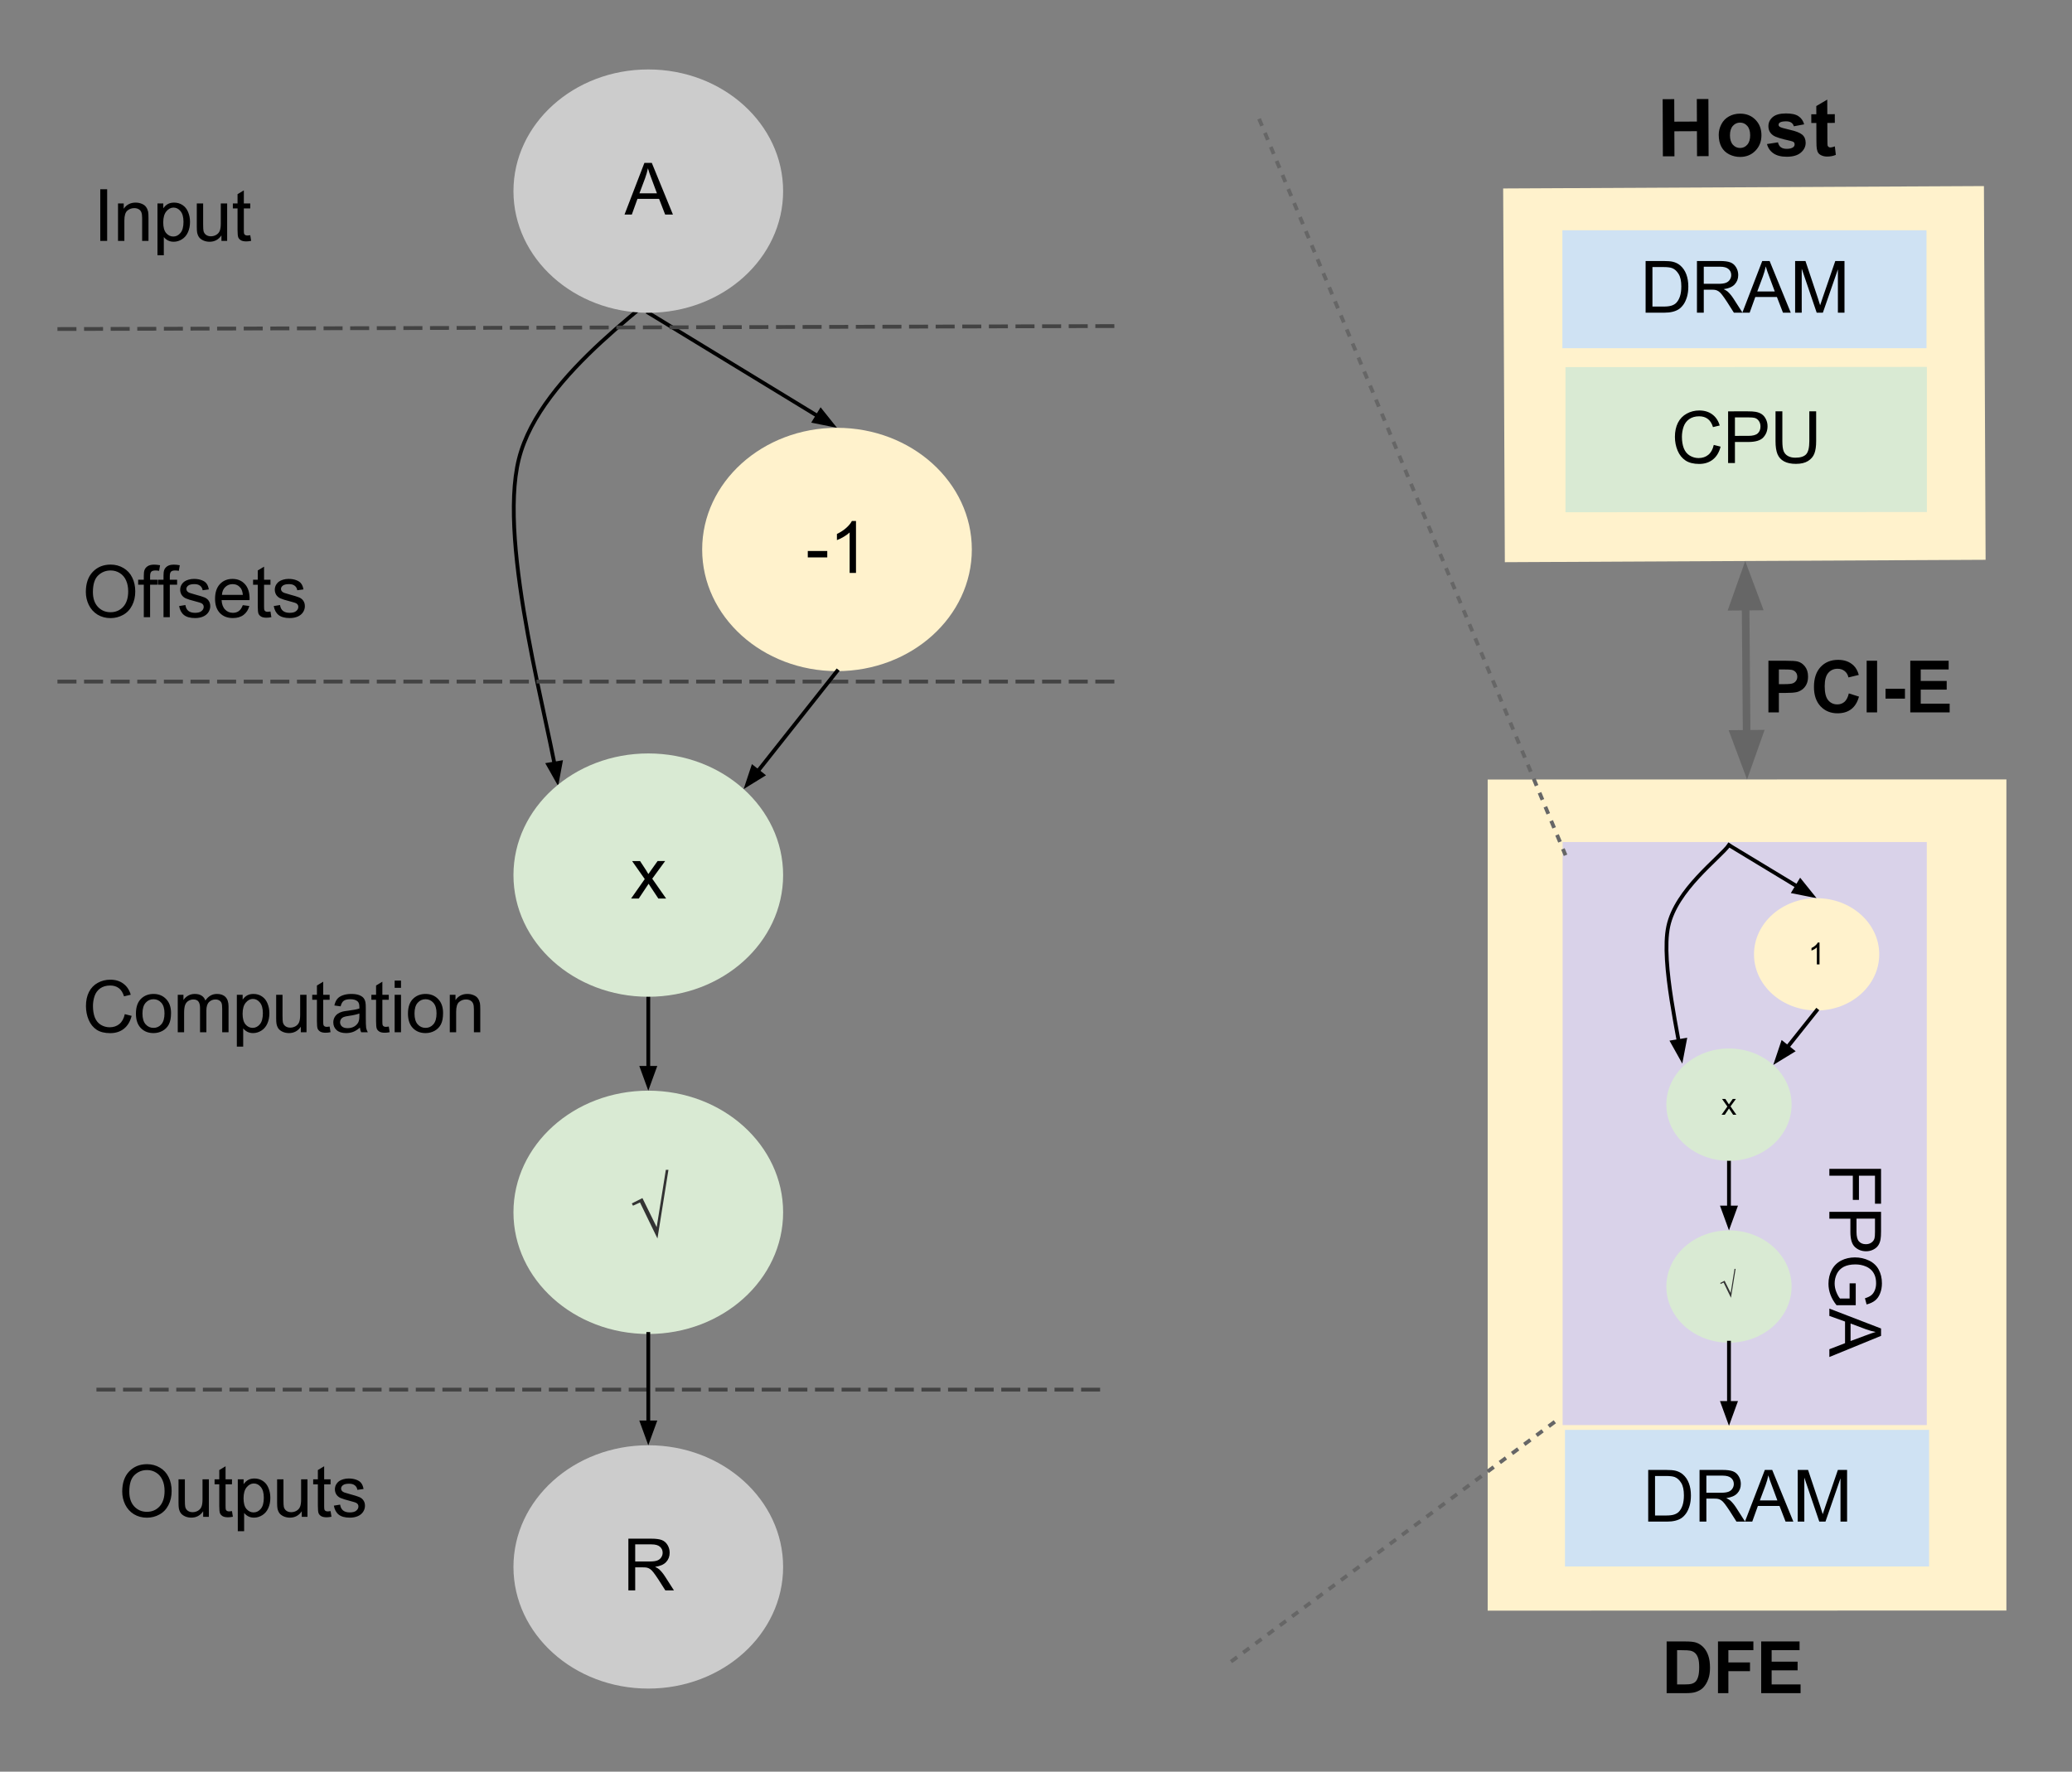 <?xml version="1.0" standalone="yes"?>

<svg version="1.1" viewBox="0.0 0.0 545.0 466.0" fill="none" stroke="none" stroke-linecap="square" stroke-miterlimit="10" xmlns="http://www.w3.org/2000/svg" xmlns:xlink="http://www.w3.org/1999/xlink"><rect x="0.0" y="0.0" width="545.0" height="466.0" fill="#808080" stroke="none"/><clipPath id="p.0"><path d="m0 0l545.0 0l0 466.0l-545.0 0l0 -466.0z" clip-rule="nonzero"></path></clipPath><g clip-path="url(#p.0)"><path fill="#000000" fill-opacity="0.0" d="m0 0l545.885 0l0 466.074l-545.885 0z" fill-rule="nonzero"></path><path fill="#000000" fill-opacity="0.0" d="m170.52 82.267l49.637 30.258" fill-rule="nonzero"></path><path stroke="#000000" stroke-width="1.0" stroke-linejoin="round" stroke-linecap="butt" d="m170.52 82.267l44.514 27.135" fill-rule="evenodd"></path><path fill="#000000" stroke="#000000" stroke-width="1.0" stroke-linecap="butt" d="m214.174 110.813l4.735 0.952l-3.015 -3.772z" fill-rule="evenodd"></path><path fill="#000000" fill-opacity="0.0" d="m181.245 69.859c-7.46 8.474 -39.023 28.03 -44.762 50.846c-5.739 22.815 8.608 71.705 10.33 86.046" fill-rule="nonzero"></path><path stroke="#000000" stroke-width="1.0" stroke-linejoin="round" stroke-linecap="butt" d="m181.245 69.859c-7.46 8.474 -39.023 28.03 -44.762 50.846c-2.869 11.408 -0.717 29.334 2.367 46.201c1.542 8.434 3.318 16.602 4.815 23.559c0.749 3.478 1.428 6.654 1.974 9.408l0.188 0.96" fill-rule="evenodd"></path><path fill="#000000" stroke="#000000" stroke-width="1.0" stroke-linecap="butt" d="m144.198 201.103l2.375 4.205l0.884 -4.748z" fill-rule="evenodd"></path><path fill="#000000" fill-opacity="0.0" d="m15.608 86.545l279.244 -0.787" fill-rule="nonzero"></path><path stroke="#434343" stroke-width="1.0" stroke-linejoin="round" stroke-linecap="butt" stroke-dasharray="4.0,3.0" d="m15.608 86.545l279.244 -0.787" fill-rule="nonzero"></path><path fill="#000000" fill-opacity="0.0" d="m15.608 179.28l278.614 0" fill-rule="nonzero"></path><path stroke="#434343" stroke-width="1.0" stroke-linejoin="round" stroke-linecap="butt" stroke-dasharray="4.0,3.0" d="m15.608 179.28l278.614 0" fill-rule="nonzero"></path><path fill="#000000" fill-opacity="0.0" d="m25.866 365.51l264.567 0" fill-rule="nonzero"></path><path stroke="#434343" stroke-width="1.0" stroke-linejoin="round" stroke-linecap="butt" stroke-dasharray="4.0,3.0" d="m25.866 365.51l264.567 0" fill-rule="nonzero"></path><path fill="#d9ead3" d="m135.055 318.874l0 0c0 -17.673 15.878 -32.0 35.465 -32.0l0 0c19.587 0 35.465 14.327 35.465 32.0l0 0c0 17.673 -15.878 32.0 -35.465 32.0l0 0c-19.587 0 -35.465 -14.327 -35.465 -32.0z" fill-rule="nonzero"></path><path fill="#d9ead3" d="m165.4 308.147l10.239 0l0 21.453l-10.239 0l0 -21.453z" fill-rule="nonzero"></path><path fill="#333333" d="m175.135 307.694l0.688 0l-2.891 18.062l-4.594 -9.469l-1.844 0.844l-0.312 -0.594l2.797 -1.406l3.75 7.641l2.406 -15.078z" fill-rule="nonzero"></path><path fill="#cccccc" d="m135.054 412.142l0 0c0 -17.673 15.878 -32.0 35.465 -32.0l0 0c19.587 0 35.465 14.327 35.465 32.0l0 0c0 17.673 -15.878 32.0 -35.465 32.0l0 0c-19.587 0 -35.465 -14.327 -35.465 -32.0z" fill-rule="nonzero"></path><path fill="#000000" d="m165.282 418.307l0 -13.594l6.031 0q1.812 0 2.75 0.359q0.953 0.359 1.516 1.297q0.562 0.922 0.562 2.047q0 1.453 -0.938 2.453q-0.922 0.984 -2.891 1.25q0.719 0.344 1.094 0.672q0.781 0.734 1.484 1.812l2.375 3.703l-2.266 0l-1.797 -2.828q-0.797 -1.219 -1.312 -1.875q-0.5 -0.656 -0.906 -0.906q-0.406 -0.266 -0.812 -0.359q-0.312 -0.078 -1.016 -0.078l-2.078 0l0 6.047l-1.797 0zm1.797 -7.594l3.859 0q1.234 0 1.922 -0.25q0.703 -0.266 1.062 -0.828q0.375 -0.562 0.375 -1.219q0 -0.969 -0.703 -1.578q-0.703 -0.625 -2.219 -0.625l-4.297 0l0 4.5z" fill-rule="nonzero"></path><path fill="#fff2cc" d="m184.692 144.526l0 0c0 -17.673 15.878 -32.0 35.465 -32.0l0 0c19.587 0 35.465 14.327 35.465 32.0l0 0c0 17.673 -15.878 32.0 -35.465 32.0l0 0c-19.587 0 -35.465 -14.327 -35.465 -32.0z" fill-rule="nonzero"></path><path fill="#000000" d="m212.472 146.612l0 -1.688l5.125 0l0 1.688l-5.125 0zm12.681 4.078l-1.672 0l0 -10.641q-0.594 0.578 -1.578 1.156q-0.984 0.562 -1.766 0.859l0 -1.625q1.406 -0.656 2.453 -1.594q1.047 -0.938 1.484 -1.812l1.078 0l0 13.656z" fill-rule="nonzero"></path><path fill="#cccccc" d="m135.055 50.267l0 0c0 -17.673 15.878 -32.0 35.465 -32.0l0 0c19.587 0 35.465 14.327 35.465 32.0l0 0c0 17.673 -15.878 32.0 -35.465 32.0l0 0c-19.587 0 -35.465 -14.327 -35.465 -32.0z" fill-rule="nonzero"></path><path fill="#000000" d="m164.267 56.431l5.234 -13.594l1.938 0l5.562 13.594l-2.047 0l-1.594 -4.125l-5.688 0l-1.484 4.125l-1.922 0zm3.922 -5.578l4.609 0l-1.406 -3.781q-0.656 -1.703 -0.969 -2.812q-0.266 1.312 -0.734 2.594l-1.5 4.0z" fill-rule="nonzero"></path><path fill="#000000" fill-opacity="0.0" d="m220.157 176.526l-24.56 31.023" fill-rule="nonzero"></path><path stroke="#000000" stroke-width="1.0" stroke-linejoin="round" stroke-linecap="butt" d="m220.157 176.526l-20.836 26.319" fill-rule="evenodd"></path><path fill="#000000" stroke="#000000" stroke-width="1.0" stroke-linecap="butt" d="m198.026 201.819l-1.522 4.583l4.112 -2.533z" fill-rule="evenodd"></path><path fill="#000000" fill-opacity="0.0" d="m170.52 262.176l0 24.698" fill-rule="nonzero"></path><path stroke="#000000" stroke-width="1.0" stroke-linejoin="round" stroke-linecap="butt" d="m170.52 262.176l0 18.698" fill-rule="evenodd"></path><path fill="#000000" stroke="#000000" stroke-width="1.0" stroke-linecap="butt" d="m168.868 280.874l1.652 4.538l1.652 -4.538z" fill-rule="evenodd"></path><path fill="#000000" fill-opacity="0.0" d="m170.52 350.874l-0.001 29.268" fill-rule="nonzero"></path><path stroke="#000000" stroke-width="1.0" stroke-linejoin="round" stroke-linecap="butt" d="m170.52 350.874l-9.3078613E-4 23.268" fill-rule="evenodd"></path><path fill="#000000" stroke="#000000" stroke-width="1.0" stroke-linecap="butt" d="m168.867 374.142l1.652 4.538l1.652 -4.538z" fill-rule="evenodd"></path><path fill="#d9ead3" d="m135.055 230.176l0 0c0 -17.673 15.878 -32.0 35.465 -32.0l0 0c19.587 0 35.465 14.327 35.465 32.0l0 0c0 17.673 -15.878 32 -35.465 32l0 0c-19.587 0 -35.465 -14.327 -35.465 -32z" fill-rule="nonzero"></path><path fill="#000000" d="m165.996 236.34l3.594 -5.125l-3.328 -4.734l2.094 0l1.516 2.312q0.422 0.656 0.672 1.109q0.422 -0.609 0.766 -1.094l1.656 -2.328l1.984 0l-3.391 4.641l3.656 5.219l-2.047 0l-2.031 -3.062l-0.531 -0.828l-2.594 3.891l-2.016 0z" fill-rule="nonzero"></path><path fill="#000000" fill-opacity="0.0" d="m15.608 37.477l64.031 0l0 42.803l-64.031 0z" fill-rule="nonzero"></path><path fill="#000000" d="m26.374 63.368l0 -13.594l1.812 0l0 13.594l-1.812 0zm4.668 0l0 -9.859l1.5 0l0 1.406q1.094 -1.625 3.141 -1.625q0.891 0 1.641 0.328q0.75 0.312 1.109 0.844q0.375 0.516 0.531 1.219q0.094 0.469 0.094 1.625l0 6.062l-1.672 0l0 -6.0q0 -1.016 -0.203 -1.516q-0.188 -0.516 -0.688 -0.812q-0.5 -0.297 -1.172 -0.297q-1.062 0 -1.844 0.672q-0.766 0.672 -0.766 2.578l0 5.375l-1.672 0zm10.376 3.781l0 -13.641l1.531 0l0 1.281q0.531 -0.75 1.203 -1.125q0.688 -0.375 1.641 -0.375q1.266 0 2.234 0.656q0.969 0.641 1.453 1.828q0.5 1.188 0.5 2.594q0 1.516 -0.547 2.734q-0.547 1.203 -1.578 1.844q-1.031 0.641 -2.172 0.641q-0.844 0 -1.516 -0.344q-0.656 -0.359 -1.078 -0.891l0 4.797l-1.672 0zm1.516 -8.656q0 1.906 0.766 2.812q0.781 0.906 1.875 0.906q1.109 0 1.891 -0.938q0.797 -0.938 0.797 -2.922q0 -1.875 -0.781 -2.812q-0.766 -0.938 -1.844 -0.938q-1.062 0 -1.891 1.0q-0.812 1.0 -0.812 2.891zm15.313 4.875l0 -1.453q-1.141 1.672 -3.125 1.672q-0.859 0 -1.625 -0.328q-0.75 -0.344 -1.125 -0.844q-0.359 -0.5 -0.516 -1.234q-0.094 -0.5 -0.094 -1.562l0 -6.109l1.672 0l0 5.469q0 1.312 0.094 1.766q0.156 0.656 0.672 1.031q0.516 0.375 1.266 0.375q0.75 0 1.406 -0.375q0.656 -0.391 0.922 -1.047q0.281 -0.672 0.281 -1.938l0 -5.281l1.672 0l0 9.859l-1.5 0zm7.579 -1.5l0.234 1.484q-0.703 0.141 -1.266 0.141q-0.906 0 -1.406 -0.281q-0.5 -0.297 -0.703 -0.75q-0.203 -0.469 -0.203 -1.984l0 -5.656l-1.234 0l0 -1.312l1.234 0l0 -2.438l1.656 -1.0l0 3.438l1.688 0l0 1.312l-1.688 0l0 5.75q0 0.719 0.078 0.922q0.094 0.203 0.297 0.328q0.203 0.125 0.578 0.125q0.266 0 0.734 -0.078z" fill-rule="nonzero"></path><path fill="#000000" fill-opacity="0.0" d="m12.657 136.455l85.386 0l0 42.803l-85.386 0z" fill-rule="nonzero"></path><path fill="#000000" d="m22.579 155.721q0 -3.391 1.812 -5.297q1.828 -1.922 4.703 -1.922q1.875 0 3.391 0.906q1.516 0.891 2.297 2.5q0.797 1.609 0.797 3.656q0 2.062 -0.844 3.703q-0.828 1.625 -2.359 2.469q-1.531 0.844 -3.297 0.844q-1.922 0 -3.438 -0.922q-1.5 -0.938 -2.281 -2.531q-0.781 -1.609 -0.781 -3.406zm1.859 0.031q0 2.453 1.312 3.875q1.328 1.406 3.312 1.406q2.031 0 3.344 -1.422q1.312 -1.438 1.312 -4.062q0 -1.656 -0.562 -2.891q-0.547 -1.234 -1.641 -1.922q-1.078 -0.688 -2.422 -0.688q-1.906 0 -3.281 1.312q-1.375 1.312 -1.375 4.391zm13.386 6.594l0 -8.547l-1.484 0l0 -1.312l1.484 0l0 -1.047q0 -0.984 0.172 -1.469q0.234 -0.656 0.844 -1.047q0.609 -0.406 1.703 -0.406q0.703 0 1.562 0.156l-0.25 1.469q-0.516 -0.094 -0.984 -0.094q-0.766 0 -1.078 0.328q-0.312 0.312 -0.312 1.203l0 0.906l1.922 0l0 1.312l-1.922 0l0 8.547l-1.656 0zm5.183 0l0 -8.547l-1.484 0l0 -1.312l1.484 0l0 -1.047q0 -0.984 0.172 -1.469q0.234 -0.656 0.844 -1.047q0.609 -0.406 1.703 -0.406q0.703 0 1.562 0.156l-0.25 1.469q-0.516 -0.094 -0.984 -0.094q-0.766 0 -1.078 0.328q-0.312 0.312 -0.312 1.203l0 0.906l1.922 0l0 1.312l-1.922 0l0 8.547l-1.656 0zm4.105 -2.938l1.656 -0.266q0.141 1.0 0.766 1.531q0.641 0.516 1.781 0.516q1.156 0 1.703 -0.469q0.562 -0.469 0.562 -1.094q0 -0.562 -0.484 -0.891q-0.344 -0.219 -1.703 -0.562q-1.844 -0.469 -2.562 -0.797q-0.703 -0.344 -1.078 -0.938q-0.359 -0.609 -0.359 -1.328q0 -0.656 0.297 -1.219q0.312 -0.562 0.828 -0.938q0.391 -0.281 1.062 -0.484q0.672 -0.203 1.438 -0.203q1.172 0 2.047 0.344q0.875 0.328 1.281 0.906q0.422 0.562 0.578 1.516l-1.625 0.219q-0.109 -0.75 -0.656 -1.172q-0.531 -0.438 -1.5 -0.438q-1.156 0 -1.641 0.391q-0.484 0.375 -0.484 0.875q0 0.328 0.203 0.594q0.203 0.266 0.641 0.438q0.25 0.094 1.469 0.438q1.766 0.469 2.469 0.766q0.703 0.297 1.094 0.875q0.406 0.578 0.406 1.438q0 0.828 -0.484 1.578q-0.484 0.734 -1.406 1.141q-0.922 0.391 -2.078 0.391q-1.922 0 -2.938 -0.797q-1.0 -0.797 -1.281 -2.359zm16.75 -0.234l1.719 0.219q-0.406 1.5 -1.516 2.344q-1.094 0.828 -2.812 0.828q-2.156 0 -3.422 -1.328q-1.266 -1.328 -1.266 -3.734q0 -2.484 1.266 -3.859q1.281 -1.375 3.328 -1.375q1.984 0 3.234 1.344q1.25 1.344 1.25 3.797q0 0.141 -0.016 0.438l-7.344 0q0.094 1.625 0.922 2.484q0.828 0.859 2.062 0.859q0.906 0 1.547 -0.469q0.656 -0.484 1.047 -1.547zm-5.484 -2.703l5.5 0q-0.109 -1.234 -0.625 -1.859q-0.797 -0.969 -2.078 -0.969q-1.141 0 -1.938 0.781q-0.781 0.766 -0.859 2.047zm12.766 4.375l0.234 1.484q-0.703 0.141 -1.266 0.141q-0.906 0 -1.406 -0.281q-0.5 -0.297 -0.703 -0.75q-0.203 -0.469 -0.203 -1.984l0 -5.656l-1.234 0l0 -1.312l1.234 0l0 -2.438l1.656 -1.0l0 3.438l1.688 0l0 1.312l-1.688 0l0 5.75q0 0.719 0.078 0.922q0.094 0.203 0.297 0.328q0.203 0.125 0.578 0.125q0.266 0 0.734 -0.078zm0.855 -1.438l1.656 -0.266q0.141 1.0 0.766 1.531q0.641 0.516 1.781 0.516q1.156 0 1.703 -0.469q0.562 -0.469 0.562 -1.094q0 -0.562 -0.484 -0.891q-0.344 -0.219 -1.703 -0.562q-1.844 -0.469 -2.562 -0.797q-0.703 -0.344 -1.078 -0.938q-0.359 -0.609 -0.359 -1.328q0 -0.656 0.297 -1.219q0.312 -0.562 0.828 -0.938q0.391 -0.281 1.062 -0.484q0.672 -0.203 1.438 -0.203q1.172 0 2.047 0.344q0.875 0.328 1.281 0.906q0.422 0.562 0.578 1.516l-1.625 0.219q-0.109 -0.75 -0.656 -1.172q-0.531 -0.438 -1.5 -0.438q-1.156 0 -1.641 0.391q-0.484 0.375 -0.484 0.875q0 0.328 0.203 0.594q0.203 0.266 0.641 0.438q0.25 0.094 1.469 0.438q1.766 0.469 2.469 0.766q0.703 0.297 1.094 0.875q0.406 0.578 0.406 1.438q0 0.828 -0.484 1.578q-0.484 0.734 -1.406 1.141q-0.922 0.391 -2.078 0.391q-1.922 0 -2.938 -0.797q-1.0 -0.797 -1.281 -2.359z" fill-rule="nonzero"></path><path fill="#000000" fill-opacity="0.0" d="m12.656 245.621l136.441 0l0 42.803l-136.441 0z" fill-rule="nonzero"></path><path fill="#000000" d="m32.828 266.746l1.797 0.453q-0.562 2.219 -2.031 3.391q-1.469 1.156 -3.594 1.156q-2.203 0 -3.578 -0.891q-1.375 -0.906 -2.094 -2.594q-0.719 -1.703 -0.719 -3.656q0 -2.125 0.797 -3.703q0.812 -1.578 2.312 -2.391q1.5 -0.828 3.297 -0.828q2.047 0 3.438 1.047q1.391 1.031 1.938 2.906l-1.766 0.422q-0.469 -1.484 -1.375 -2.156q-0.906 -0.688 -2.266 -0.688q-1.562 0 -2.625 0.75q-1.047 0.75 -1.484 2.031q-0.422 1.266 -0.422 2.609q0 1.734 0.5 3.031q0.516 1.281 1.578 1.922q1.078 0.641 2.312 0.641q1.516 0 2.562 -0.859q1.047 -0.875 1.422 -2.594zm2.926 -0.156q0 -2.734 1.531 -4.062q1.266 -1.094 3.094 -1.094q2.031 0 3.312 1.344q1.297 1.328 1.297 3.672q0 1.906 -0.578 3.0q-0.562 1.078 -1.656 1.688q-1.078 0.594 -2.375 0.594q-2.062 0 -3.344 -1.328q-1.281 -1.328 -1.281 -3.812zm1.719 0q0 1.891 0.828 2.828q0.828 0.938 2.078 0.938q1.25 0 2.062 -0.938q0.828 -0.953 0.828 -2.891q0 -1.828 -0.828 -2.766q-0.828 -0.938 -2.062 -0.938q-1.25 0 -2.078 0.938q-0.828 0.938 -0.828 2.828zm9.282 4.922l0 -9.859l1.5 0l0 1.391q0.453 -0.719 1.219 -1.156q0.781 -0.453 1.766 -0.453q1.094 0 1.797 0.453q0.703 0.453 0.984 1.281q1.172 -1.734 3.047 -1.734q1.469 0 2.25 0.812q0.797 0.812 0.797 2.5l0 6.766l-1.672 0l0 -6.203q0 -1.0 -0.156 -1.438q-0.156 -0.453 -0.594 -0.719q-0.422 -0.266 -1.0 -0.266q-1.031 0 -1.719 0.688q-0.688 0.688 -0.688 2.219l0 5.719l-1.672 0l0 -6.406q0 -1.109 -0.406 -1.656q-0.406 -0.562 -1.344 -0.562q-0.703 0 -1.312 0.375q-0.594 0.359 -0.859 1.078q-0.266 0.719 -0.266 2.062l0 5.109l-1.672 0zm15.541 3.781l0 -13.641l1.531 0l0 1.281q0.531 -0.75 1.203 -1.125q0.688 -0.375 1.641 -0.375q1.266 0 2.234 0.656q0.969 0.641 1.453 1.828q0.5 1.188 0.5 2.594q0 1.516 -0.547 2.734q-0.547 1.203 -1.578 1.844q-1.031 0.641 -2.172 0.641q-0.844 0 -1.516 -0.344q-0.656 -0.359 -1.078 -0.891l0 4.797l-1.672 0zm1.516 -8.656q0 1.906 0.766 2.812q0.781 0.906 1.875 0.906q1.109 0 1.891 -0.938q0.797 -0.938 0.797 -2.922q0 -1.875 -0.781 -2.812q-0.766 -0.938 -1.844 -0.938q-1.062 0 -1.891 1.0q-0.812 1.0 -0.812 2.891zm15.313 4.875l0 -1.453q-1.141 1.672 -3.125 1.672q-0.859 0 -1.625 -0.328q-0.75 -0.344 -1.125 -0.844q-0.359 -0.5 -0.516 -1.234q-0.094 -0.5 -0.094 -1.562l0 -6.109l1.672 0l0 5.469q0 1.312 0.094 1.766q0.156 0.656 0.672 1.031q0.516 0.375 1.266 0.375q0.75 0 1.406 -0.375q0.656 -0.391 0.922 -1.047q0.281 -0.672 0.281 -1.938l0 -5.281l1.672 0l0 9.859l-1.5 0zm7.579 -1.5l0.234 1.484q-0.703 0.141 -1.266 0.141q-0.906 0 -1.406 -0.281q-0.5 -0.297 -0.703 -0.75q-0.203 -0.469 -0.203 -1.984l0 -5.656l-1.234 0l0 -1.312l1.234 0l0 -2.438l1.656 -1.0l0 3.438l1.688 0l0 1.312l-1.688 0l0 5.75q0 0.719 0.078 0.922q0.094 0.203 0.297 0.328q0.203 0.125 0.578 0.125q0.266 0 0.734 -0.078zm7.965 0.281q-0.938 0.797 -1.797 1.125q-0.859 0.312 -1.844 0.312q-1.609 0 -2.484 -0.781q-0.875 -0.797 -0.875 -2.031q0 -0.734 0.328 -1.328q0.328 -0.594 0.859 -0.953q0.531 -0.359 1.203 -0.547q0.5 -0.141 1.484 -0.25q2.031 -0.25 2.984 -0.578q0 -0.344 0 -0.438q0 -1.016 -0.469 -1.438q-0.641 -0.562 -1.906 -0.562q-1.172 0 -1.734 0.406q-0.562 0.406 -0.828 1.469l-1.641 -0.234q0.234 -1.047 0.734 -1.688q0.516 -0.641 1.469 -0.984q0.969 -0.359 2.25 -0.359q1.266 0 2.047 0.297q0.781 0.297 1.156 0.75q0.375 0.453 0.516 1.141q0.094 0.422 0.094 1.531l0 2.234q0 2.328 0.094 2.953q0.109 0.609 0.438 1.172l-1.75 0q-0.266 -0.516 -0.328 -1.219zm-0.141 -3.719q-0.906 0.359 -2.734 0.625q-1.031 0.141 -1.453 0.328q-0.422 0.188 -0.656 0.547q-0.234 0.359 -0.234 0.797q0 0.672 0.5 1.125q0.516 0.438 1.484 0.438q0.969 0 1.719 -0.422q0.75 -0.438 1.109 -1.156q0.266 -0.578 0.266 -1.672l0 -0.609zm7.735 3.438l0.234 1.484q-0.703 0.141 -1.266 0.141q-0.906 0 -1.406 -0.281q-0.5 -0.297 -0.703 -0.75q-0.203 -0.469 -0.203 -1.984l0 -5.656l-1.234 0l0 -1.312l1.234 0l0 -2.438l1.656 -1.0l0 3.438l1.688 0l0 1.312l-1.688 0l0 5.75q0 0.719 0.078 0.922q0.094 0.203 0.297 0.328q0.203 0.125 0.578 0.125q0.266 0 0.734 -0.078zm1.543 -10.188l0 -1.906l1.672 0l0 1.906l-1.672 0zm0 11.688l0 -9.859l1.672 0l0 9.859l-1.672 0zm3.504 -4.922q0 -2.734 1.531 -4.062q1.266 -1.094 3.094 -1.094q2.031 0 3.312 1.344q1.297 1.328 1.297 3.672q0 1.906 -0.578 3.0q-0.562 1.078 -1.656 1.688q-1.078 0.594 -2.375 0.594q-2.062 0 -3.344 -1.328q-1.281 -1.328 -1.281 -3.812zm1.719 0q0 1.891 0.828 2.828q0.828 0.938 2.078 0.938q1.25 0 2.062 -0.938q0.828 -0.953 0.828 -2.891q0 -1.828 -0.828 -2.766q-0.828 -0.938 -2.062 -0.938q-1.25 0 -2.078 0.938q-0.828 0.938 -0.828 2.828zm9.282 4.922l0 -9.859l1.5 0l0 1.406q1.094 -1.625 3.141 -1.625q0.891 0 1.641 0.328q0.75 0.312 1.109 0.844q0.375 0.516 0.531 1.219q0.094 0.469 0.094 1.625l0 6.062l-1.672 0l0 -6.0q0 -1.016 -0.203 -1.516q-0.188 -0.516 -0.688 -0.812q-0.5 -0.297 -1.172 -0.297q-1.062 0 -1.844 0.672q-0.766 0.672 -0.766 2.578l0 5.375l-1.672 0z" fill-rule="nonzero"></path><path fill="#000000" fill-opacity="0.0" d="m22.226 373.071l95.78 0l0 42.803l-95.78 0z" fill-rule="nonzero"></path><path fill="#000000" d="m32.148 392.337q0 -3.391 1.812 -5.297q1.828 -1.922 4.703 -1.922q1.875 0 3.391 0.906q1.516 0.891 2.297 2.5q0.797 1.609 0.797 3.656q0 2.062 -0.844 3.703q-0.828 1.625 -2.359 2.469q-1.531 0.844 -3.297 0.844q-1.922 0 -3.438 -0.922q-1.5 -0.938 -2.281 -2.531q-0.781 -1.609 -0.781 -3.406zm1.859 0.031q0 2.453 1.312 3.875q1.328 1.406 3.312 1.406q2.031 0 3.344 -1.422q1.312 -1.438 1.312 -4.062q0 -1.656 -0.562 -2.891q-0.547 -1.234 -1.641 -1.922q-1.078 -0.688 -2.422 -0.688q-1.906 0 -3.281 1.312q-1.375 1.312 -1.375 4.391zm19.433 6.594l0 -1.453q-1.141 1.672 -3.125 1.672q-0.859 0 -1.625 -0.328q-0.75 -0.344 -1.125 -0.844q-0.359 -0.5 -0.516 -1.234q-0.094 -0.5 -0.094 -1.562l0 -6.109l1.672 0l0 5.469q0 1.312 0.094 1.766q0.156 0.656 0.672 1.031q0.516 0.375 1.266 0.375q0.75 0 1.406 -0.375q0.656 -0.391 0.922 -1.047q0.281 -0.672 0.281 -1.938l0 -5.281l1.672 0l0 9.859l-1.5 0zm7.579 -1.5l0.234 1.484q-0.703 0.141 -1.266 0.141q-0.906 0 -1.406 -0.281q-0.5 -0.297 -0.703 -0.75q-0.203 -0.469 -0.203 -1.984l0 -5.656l-1.234 0l0 -1.312l1.234 0l0 -2.438l1.656 -1.0l0 3.438l1.688 0l0 1.312l-1.688 0l0 5.75q0 0.719 0.078 0.922q0.094 0.203 0.297 0.328q0.203 0.125 0.578 0.125q0.266 0 0.734 -0.078zm1.527 5.281l0 -13.641l1.531 0l0 1.281q0.531 -0.75 1.203 -1.125q0.688 -0.375 1.641 -0.375q1.266 0 2.234 0.656q0.969 0.641 1.453 1.828q0.5 1.188 0.5 2.594q0 1.516 -0.547 2.734q-0.547 1.203 -1.578 1.844q-1.031 0.641 -2.172 0.641q-0.844 0 -1.516 -0.344q-0.656 -0.359 -1.078 -0.891l0 4.797l-1.672 0zm1.516 -8.656q0 1.906 0.766 2.812q0.781 0.906 1.875 0.906q1.109 0 1.891 -0.938q0.797 -0.938 0.797 -2.922q0 -1.875 -0.781 -2.812q-0.766 -0.938 -1.844 -0.938q-1.062 0 -1.891 1.0q-0.812 1.0 -0.812 2.891zm15.313 4.875l0 -1.453q-1.141 1.672 -3.125 1.672q-0.859 0 -1.625 -0.328q-0.75 -0.344 -1.125 -0.844q-0.359 -0.5 -0.516 -1.234q-0.094 -0.5 -0.094 -1.562l0 -6.109l1.672 0l0 5.469q0 1.312 0.094 1.766q0.156 0.656 0.672 1.031q0.516 0.375 1.266 0.375q0.75 0 1.406 -0.375q0.656 -0.391 0.922 -1.047q0.281 -0.672 0.281 -1.938l0 -5.281l1.672 0l0 9.859l-1.5 0zm7.579 -1.5l0.234 1.484q-0.703 0.141 -1.266 0.141q-0.906 0 -1.406 -0.281q-0.5 -0.297 -0.703 -0.75q-0.203 -0.469 -0.203 -1.984l0 -5.656l-1.234 0l0 -1.312l1.234 0l0 -2.438l1.656 -1.0l0 3.438l1.688 0l0 1.312l-1.688 0l0 5.75q0 0.719 0.078 0.922q0.094 0.203 0.297 0.328q0.203 0.125 0.578 0.125q0.266 0 0.734 -0.078zm0.855 -1.438l1.656 -0.266q0.141 1.0 0.766 1.531q0.641 0.516 1.781 0.516q1.156 0 1.703 -0.469q0.562 -0.469 0.562 -1.094q0 -0.562 -0.484 -0.891q-0.344 -0.219 -1.703 -0.562q-1.844 -0.469 -2.562 -0.797q-0.703 -0.344 -1.078 -0.938q-0.359 -0.609 -0.359 -1.328q0 -0.656 0.297 -1.219q0.312 -0.562 0.828 -0.938q0.391 -0.281 1.062 -0.484q0.672 -0.203 1.438 -0.203q1.172 0 2.047 0.344q0.875 0.328 1.281 0.906q0.422 0.562 0.578 1.516l-1.625 0.219q-0.109 -0.75 -0.656 -1.172q-0.531 -0.438 -1.5 -0.438q-1.156 0 -1.641 0.391q-0.484 0.375 -0.484 0.875q0 0.328 0.203 0.594q0.203 0.266 0.641 0.438q0.25 0.094 1.469 0.438q1.766 0.469 2.469 0.766q0.703 0.297 1.094 0.875q0.406 0.578 0.406 1.438q0 0.828 -0.484 1.578q-0.484 0.734 -1.406 1.141q-0.922 0.391 -2.078 0.391q-1.922 0 -2.938 -0.797q-1.0 -0.797 -1.281 -2.359z" fill-rule="nonzero"></path><path fill="#fff2cc" d="m527.745 205.001l-136.441 0.031l0 218.614l136.441 -0.031z" fill-rule="nonzero"></path><path fill="#fff2cc" d="m521.835 48.942l-126.457 0.63l0.441 98.299l126.457 -0.63z" fill-rule="nonzero"></path><path fill="#d9d2e9" d="m506.805 221.478l-95.78 0l0 153.354l95.78 0z" fill-rule="nonzero"></path><path fill="#cfe2f3" d="m507.415 376.093l-95.78 0l0 35.937l95.78 0z" fill-rule="nonzero"></path><path fill="#000000" d="m433.529 400.226l0 -13.594l4.688 0q1.578 0 2.422 0.188q1.156 0.266 1.984 0.969q1.078 0.922 1.609 2.344q0.531 1.406 0.531 3.219q0 1.547 -0.359 2.75q-0.359 1.188 -0.922 1.984q-0.562 0.781 -1.234 1.234q-0.672 0.438 -1.625 0.672q-0.953 0.234 -2.188 0.234l-4.906 0zm1.797 -1.609l2.906 0q1.344 0 2.109 -0.25q0.766 -0.25 1.219 -0.703q0.641 -0.641 1.0 -1.719q0.359 -1.078 0.359 -2.625q0 -2.125 -0.703 -3.266q-0.703 -1.156 -1.703 -1.547q-0.719 -0.281 -2.328 -0.281l-2.859 0l0 10.391zm11.707 1.609l0 -13.594l6.031 0q1.812 0 2.75 0.359q0.953 0.359 1.516 1.297q0.562 0.922 0.562 2.047q0 1.453 -0.938 2.453q-0.922 0.984 -2.891 1.25q0.719 0.344 1.094 0.672q0.781 0.734 1.484 1.812l2.375 3.703l-2.266 0l-1.797 -2.828q-0.797 -1.219 -1.312 -1.875q-0.5 -0.656 -0.906 -0.906q-0.406 -0.266 -0.812 -0.359q-0.312 -0.078 -1.016 -0.078l-2.078 0l0 6.047l-1.797 0zm1.797 -7.594l3.859 0q1.234 0 1.922 -0.25q0.703 -0.266 1.062 -0.828q0.375 -0.562 0.375 -1.219q0 -0.969 -0.703 -1.578q-0.703 -0.625 -2.219 -0.625l-4.297 0l0 4.5zm10.145 7.594l5.234 -13.594l1.938 0l5.562 13.594l-2.047 0l-1.594 -4.125l-5.688 0l-1.484 4.125l-1.922 0zm3.922 -5.578l4.609 0l-1.406 -3.781q-0.656 -1.703 -0.969 -2.812q-0.266 1.312 -0.734 2.594l-1.5 4.0zm9.959 5.578l0 -13.594l2.719 0l3.219 9.625q0.438 1.344 0.641 2.016q0.234 -0.75 0.734 -2.188l3.25 -9.453l2.422 0l0 13.594l-1.734 0l0 -11.391l-3.953 11.391l-1.625 0l-3.938 -11.578l0 11.578l-1.734 0z" fill-rule="nonzero"></path><path fill="#d9ead3" d="m506.825 96.504l-95.055 0.063l0 38.173l95.055 -0.063z" fill-rule="nonzero"></path><path fill="#000000" d="m450.774 117.026l1.797 0.452q-0.562 2.219 -2.031 3.392q-1.469 1.157 -3.594 1.159q-2.203 0.001 -3.578 -0.888q-1.375 -0.905 -2.094 -2.592q-0.719 -1.703 -0.719 -3.656q0 -2.125 0.797 -3.704q0.812 -1.579 2.312 -2.392q1.5 -0.829 3.297 -0.83q2.047 -0.001 3.438 1.045q1.391 1.03 1.938 2.905l-1.766 0.423q-0.469 -1.484 -1.375 -2.155q-0.906 -0.687 -2.266 -0.686q-1.562 0.001 -2.625 0.752q-1.047 0.751 -1.484 2.032q-0.422 1.266 -0.422 2.61q0 1.734 0.5 3.031q0.516 1.281 1.578 1.921q1.078 0.64 2.312 0.639q1.516 -9.994507E-4 2.562 -0.861q1.047 -0.876 1.422 -2.595zm3.77 4.763l0 -13.594l5.125 -0.003q1.359 -9.0026855E-4 2.078 0.124q1.0 0.171 1.672 0.64q0.672 0.468 1.078 1.312q0.422 0.843 0.422 1.843q0 1.734 -1.109 2.938q-1.094 1.204 -3.984 1.206l-3.484 0.002l0 5.531l-1.797 0.001zm1.797 -7.142l3.516 -0.002q1.75 -0.001 2.469 -0.642q0.734 -0.657 0.734 -1.829q0 -0.859 -0.438 -1.468q-0.422 -0.609 -1.125 -0.796q-0.453 -0.125 -1.672 -0.124l-3.484 0.002l0 4.859zm19.569 -6.466l1.797 -0.001l0 7.844q0 2.062 -0.469 3.266q-0.453 1.203 -1.672 1.97q-1.203 0.751 -3.172 0.752q-1.906 0.001 -3.125 -0.654q-1.219 -0.655 -1.734 -1.905q-0.516 -1.25 -0.516 -3.422l0 -7.844l1.797 -0.001l0 7.844q0 1.766 0.328 2.609q0.328 0.844 1.125 1.296q0.812 0.453 1.969 0.452q1.984 -0.001 2.828 -0.893q0.844 -0.907 0.844 -3.469l0 -7.844z" fill-rule="nonzero"></path><path fill="#000000" fill-opacity="0.0" d="m523.495 12.29l-128.095 0.567l0.158 42.803l128.094 -0.567z" fill-rule="nonzero"></path><path fill="#000000" d="m437.386 41.12l-0.055 -15.031l3.047 -0.013l0.022 5.922l5.937 -0.026l-0.022 -5.922l3.047 -0.013l0.055 15.031l-3.047 0.013l-0.024 -6.578l-5.937 0.026l0.024 6.578l-3.047 0.013zm14.694 -5.659q-0.005 -1.437 0.693 -2.784q0.698 -1.347 1.992 -2.056q1.294 -0.724 2.904 -0.732q2.469 -0.011 4.053 1.591q1.584 1.602 1.593 4.055q0.009 2.469 -1.579 4.101q-1.588 1.632 -4.01 1.643q-1.5 0.007 -2.862 -0.659q-1.362 -0.681 -2.07 -1.975q-0.708 -1.309 -0.715 -3.184zm2.954 0.143q0.006 1.609 0.775 2.465q0.769 0.856 1.894 0.851q1.141 -0.005 1.887 -0.868q0.762 -0.863 0.756 -2.503q-0.006 -1.594 -0.775 -2.45q-0.753 -0.856 -1.894 -0.851q-1.125 0.005 -1.887 0.868q-0.762 0.863 -0.757 2.488zm9.74 2.285l2.889 -0.45q0.175 0.843 0.739 1.278q0.58 0.435 1.595 0.43q1.109 -0.005 1.67 -0.429q0.374 -0.283 0.372 -0.767q-0.001 -0.328 -0.205 -0.546q-0.204 -0.202 -0.954 -0.371q-3.487 -0.75 -4.427 -1.387q-1.3 -0.869 -1.306 -2.447q-0.005 -1.406 1.101 -2.38q1.121 -0.974 3.465 -0.984q2.25 -0.01 3.331 0.72q1.096 0.714 1.508 2.15l-2.717 0.512q-0.174 -0.64 -0.675 -0.966q-0.486 -0.342 -1.376 -0.338q-1.141 0.005 -1.639 0.32q-0.327 0.236 -0.326 0.595q0.001 0.297 0.299 0.514q0.392 0.28 2.69 0.801q2.299 0.505 3.223 1.267q0.909 0.762 0.914 2.137q0.006 1.5 -1.256 2.584q-1.246 1.084 -3.684 1.094q-2.234 0.01 -3.535 -0.891q-1.3 -0.901 -1.697 -2.446zm17.833 -7.86l0.008 2.297l-1.969 0.009l0.016 4.391q0.005 1.328 0.053 1.547q0.063 0.218 0.267 0.374q0.204 0.14 0.485 0.138q0.406 -0.002 1.155 -0.286l0.258 2.233q-0.998 0.442 -2.28 0.448q-0.766 0.003 -1.392 -0.259q-0.626 -0.263 -0.924 -0.668q-0.298 -0.421 -0.41 -1.123q-0.096 -0.5 -0.101 -2.031l-0.017 -4.75l-1.328 0.006l-0.008 -2.297l1.328 -0.006l-0.008 -2.156l2.884 -1.7l0.014 3.844l1.969 -0.009z" fill-rule="nonzero"></path><path fill="#000000" fill-opacity="0.0" d="m454.774 222.294l23.055 13.953" fill-rule="nonzero"></path><path stroke="#000000" stroke-width="1.0" stroke-linejoin="round" stroke-linecap="butt" d="m454.774 222.294l17.922 10.846" fill-rule="evenodd"></path><path fill="#000000" stroke="#000000" stroke-width="1.0" stroke-linecap="butt" d="m471.84 234.553l4.738 0.937l-3.027 -3.763z" fill-rule="evenodd"></path><path fill="#000000" fill-opacity="0.0" d="m454.775 222.295c-2.661 3.557 -13.917 11.765 -15.964 21.341c-2.047 9.576 3.07 30.096 3.684 36.115" fill-rule="nonzero"></path><path stroke="#000000" stroke-width="1.0" stroke-linejoin="round" stroke-linecap="butt" d="m454.775 222.295c-2.661 3.557 -13.917 11.765 -15.964 21.341c-1.023 4.788 -0.256 12.312 0.844 19.391c0.55 3.54 1.183 6.968 1.717 9.888l0.166 0.913" fill-rule="evenodd"></path><path fill="#000000" stroke="#000000" stroke-width="1.0" stroke-linecap="butt" d="m439.908 274.091l2.354 4.217l0.907 -4.743z" fill-rule="evenodd"></path><path fill="#d9ead3" d="m438.301 338.392l0 0c0 -8.158 7.375 -14.772 16.472 -14.772l0 0c9.097 0 16.472 6.613 16.472 14.772l0 0c0 8.158 -7.375 14.772 -16.472 14.772l0 0c-9.097 0 -16.472 -6.613 -16.472 -14.772z" fill-rule="nonzero"></path><path fill="#d9ead3" d="m452.126 333.791l4.391 0l0 9.203l-4.391 0l0 -9.203z" fill-rule="nonzero"></path><path fill="#333333" d="m456.236 333.744l0.281 0l-1.219 7.609l-1.938 -4.0l-0.766 0.359l-0.141 -0.25l1.172 -0.594l1.594 3.219l1.016 -6.344z" fill-rule="nonzero"></path><path fill="#fff2cc" d="m461.356 251.018l0 0c0 -8.158 7.375 -14.772 16.472 -14.772l0 0c9.097 0 16.472 6.613 16.472 14.772l0 0c0 8.158 -7.375 14.772 -16.472 14.772l0 0c-9.097 0 -16.472 -6.613 -16.472 -14.772z" fill-rule="nonzero"></path><path fill="#000000" d="m478.588 253.667l-0.703 0l0 -4.484q-0.25 0.25 -0.672 0.5q-0.406 0.234 -0.734 0.344l0 -0.672q0.594 -0.281 1.031 -0.672q0.438 -0.391 0.625 -0.766l0.453 0l0 5.75z" fill-rule="nonzero"></path><path fill="#000000" fill-opacity="0.0" d="m477.829 265.79l-11.407 14.32" fill-rule="nonzero"></path><path stroke="#000000" stroke-width="1.0" stroke-linejoin="round" stroke-linecap="butt" d="m477.829 265.79l-7.669 9.627" fill-rule="evenodd"></path><path fill="#000000" stroke="#000000" stroke-width="1.0" stroke-linecap="butt" d="m468.868 274.388l-1.536 4.579l4.119 -2.52z" fill-rule="evenodd"></path><path fill="#000000" fill-opacity="0.0" d="m454.774 305.327l0 18.294" fill-rule="nonzero"></path><path stroke="#000000" stroke-width="1.0" stroke-linejoin="round" stroke-linecap="butt" d="m454.774 305.327l0 12.294" fill-rule="evenodd"></path><path fill="#000000" stroke="#000000" stroke-width="1.0" stroke-linecap="butt" d="m453.122 317.62l1.652 4.538l1.652 -4.538z" fill-rule="evenodd"></path><path fill="#000000" fill-opacity="0.0" d="m454.774 353.164l0 21.858" fill-rule="nonzero"></path><path stroke="#000000" stroke-width="1.0" stroke-linejoin="round" stroke-linecap="butt" d="m454.774 353.164l0 15.858" fill-rule="evenodd"></path><path fill="#000000" stroke="#000000" stroke-width="1.0" stroke-linecap="butt" d="m453.122 369.022l1.652 4.538l1.652 -4.538z" fill-rule="evenodd"></path><path fill="#d9ead3" d="m438.301 290.555l0 0c0 -8.158 7.375 -14.772 16.472 -14.772l0 0c9.097 0 16.472 6.613 16.472 14.772l0 0c0 8.158 -7.375 14.772 -16.472 14.772l0 0c-9.097 0 -16.472 -6.613 -16.472 -14.772z" fill-rule="nonzero"></path><path fill="#000000" d="m452.836 293.204l1.516 -2.156l-1.406 -2.0l0.875 0l0.641 0.984q0.188 0.266 0.297 0.453q0.172 -0.25 0.312 -0.453l0.703 -0.984l0.828 0l-1.422 1.953l1.531 2.203l-0.859 0l-0.844 -1.297l-0.234 -0.344l-1.094 1.641l-0.844 0z" fill-rule="nonzero"></path><path fill="#000000" fill-opacity="0.0" d="m459.047 147.557l0.478 57.461" fill-rule="nonzero"></path><path stroke="#666666" stroke-width="2.0" stroke-linejoin="round" stroke-linecap="butt" d="m459.147 159.556l0.278 33.461" fill-rule="evenodd"></path><path fill="#666666" stroke="#666666" stroke-width="2.0" stroke-linecap="butt" d="m462.45 159.529l-3.379 -9.048l-3.228 9.103z" fill-rule="evenodd"></path><path fill="#666666" stroke="#666666" stroke-width="2.0" stroke-linecap="butt" d="m456.122 193.045l3.379 9.048l3.228 -9.103z" fill-rule="evenodd"></path><path fill="#000000" fill-opacity="0.0" d="m454.774 161.495l76.598 0l0 48.0l-76.598 0z" fill-rule="nonzero"></path><path fill="#000000" d="m465.149 187.385l0 -13.594l4.422 0q2.5 0 3.266 0.203q1.156 0.297 1.938 1.328q0.797 1.016 0.797 2.641q0 1.25 -0.453 2.109q-0.453 0.859 -1.156 1.344q-0.703 0.484 -1.422 0.641q-0.984 0.203 -2.844 0.203l-1.797 0l0 5.125l-2.75 0zm2.75 -11.297l0 3.859l1.5 0q1.625 0 2.172 -0.219q0.547 -0.219 0.859 -0.672q0.312 -0.453 0.312 -1.047q0 -0.75 -0.438 -1.234q-0.438 -0.484 -1.094 -0.594q-0.5 -0.094 -1.984 -0.094l-1.328 0zm18.397 6.297l2.672 0.844q-0.609 2.219 -2.047 3.312q-1.422 1.078 -3.609 1.078q-2.703 0 -4.453 -1.844q-1.734 -1.859 -1.734 -5.078q0 -3.391 1.75 -5.266q1.75 -1.875 4.609 -1.875q2.5 0 4.047 1.469q0.938 0.875 1.391 2.5l-2.719 0.656q-0.234 -1.062 -1.0 -1.672q-0.766 -0.609 -1.859 -0.609q-1.516 0 -2.453 1.094q-0.938 1.078 -0.938 3.5q0 2.578 0.922 3.688q0.922 1.094 2.406 1.094q1.109 0 1.891 -0.688q0.781 -0.703 1.125 -2.203zm4.692 5.0l0 -13.594l2.75 0l0 13.594l-2.75 0zm4.965 -3.625l0 -2.609l5.109 0l0 2.609l-5.109 0zm6.51 3.625l0 -13.594l10.094 0l0 2.297l-7.344 0l0 3.016l6.828 0l0 2.281l-6.828 0l0 3.703l7.609 0l0 2.297l-10.359 0z" fill-rule="nonzero"></path><path fill="#000000" fill-opacity="0.0" d="m331.373 31.711l80.22 192.787" fill-rule="nonzero"></path><path stroke="#666666" stroke-width="1.0" stroke-linejoin="round" stroke-linecap="butt" stroke-dasharray="1.0,3.0" d="m331.373 31.711l80.22 192.787" fill-rule="nonzero"></path><path fill="#000000" fill-opacity="0.0" d="m324.194 436.761l84.693 -62.74" fill-rule="nonzero"></path><path stroke="#666666" stroke-width="1.0" stroke-linejoin="round" stroke-linecap="butt" stroke-dasharray="1.0,3.0" d="m324.194 436.761l84.693 -62.74" fill-rule="nonzero"></path><path fill="#000000" fill-opacity="0.0" d="m428.003 419.451l76.598 0l0 48.0l-76.598 0z" fill-rule="nonzero"></path><path fill="#000000" d="m438.378 431.748l5.016 0q1.703 0 2.594 0.25q1.188 0.359 2.047 1.266q0.859 0.891 1.297 2.203q0.453 1.297 0.453 3.203q0 1.688 -0.422 2.891q-0.516 1.484 -1.453 2.406q-0.719 0.703 -1.938 1.094q-0.906 0.281 -2.422 0.281l-5.172 0l0 -13.594zm2.75 2.297l0 9.0l2.047 0q1.141 0 1.656 -0.125q0.672 -0.172 1.109 -0.562q0.438 -0.406 0.719 -1.312q0.281 -0.922 0.281 -2.5q0 -1.578 -0.281 -2.422q-0.281 -0.844 -0.781 -1.312q-0.5 -0.469 -1.266 -0.641q-0.578 -0.125 -2.25 -0.125l-1.234 0zm10.754 11.297l0 -13.594l9.312 0l0 2.297l-6.578 0l0 3.219l5.688 0l0 2.297l-5.688 0l0 5.781l-2.734 0zm11.365 0l0 -13.594l10.094 0l0 2.297l-7.344 0l0 3.016l6.828 0l0 2.281l-6.828 0l0 3.703l7.609 0l0 2.297l-10.359 0z" fill-rule="nonzero"></path><path fill="#000000" fill-opacity="0.0" d="m507.068 296.878l0 76.598l-48.0 0l0 -76.598z" fill-rule="nonzero"></path><path fill="#000000" d="m481.178 307.44l13.594 0l0 9.172l-1.594 0l0 -7.375l-4.219 0l0 6.375l-1.609 0l0 -6.375l-6.172 0l0 -1.797zm0 11.302l13.594 0l0 5.125q0 1.359 -0.125 2.078q-0.172 1.0 -0.641 1.672q-0.469 0.672 -1.312 1.078q-0.844 0.422 -1.844 0.422q-1.734 0 -2.938 -1.109q-1.203 -1.094 -1.203 -3.984l0 -3.484l-5.531 0l0 -1.797zm7.141 1.797l0 3.516q0 1.75 0.641 2.469q0.656 0.734 1.828 0.734q0.859 0 1.469 -0.438q0.609 -0.422 0.797 -1.125q0.125 -0.453 0.125 -1.672l0 -3.484l-4.859 0zm-1.812 17.006l1.609 0l0 5.766l-5.047 0q-1.062 -1.328 -1.594 -2.75q-0.531 -1.406 -0.531 -2.891q0 -2.0 0.859 -3.641q0.859 -1.625 2.484 -2.469q1.625 -0.828 3.625 -0.828q1.984 0 3.703 0.828q1.719 0.828 2.547 2.391q0.844 1.562 0.844 3.594q0 1.469 -0.484 2.656q-0.469 1.203 -1.328 1.875q-0.844 0.672 -2.219 1.031l-0.438 -1.625q1.031 -0.312 1.625 -0.766q0.594 -0.453 0.953 -1.297q0.359 -0.844 0.359 -1.875q0 -1.234 -0.375 -2.141q-0.375 -0.891 -1.0 -1.453q-0.609 -0.547 -1.344 -0.844q-1.25 -0.531 -2.734 -0.531q-1.812 0 -3.047 0.625q-1.219 0.641 -1.812 1.828q-0.594 1.203 -0.594 2.547q0 1.172 0.453 2.281q0.453 1.109 0.953 1.688l2.531 0l0 -4.0zm-5.328 6.652l13.594 5.234l0 1.938l-13.594 5.562l0 -2.047l4.125 -1.594l0 -5.688l-4.125 -1.484l0 -1.922zm5.578 3.922l0 4.609l3.781 -1.406q1.703 -0.656 2.812 -0.969q-1.312 -0.266 -2.594 -0.734l-4.0 -1.5z" fill-rule="nonzero"></path><path fill="#cfe2f3" d="m506.732 60.568l-95.78 0l0 31.024l95.78 0z" fill-rule="nonzero"></path><path fill="#000000" d="m432.846 82.244l0 -13.594l4.688 0q1.578 0 2.422 0.188q1.156 0.266 1.984 0.969q1.078 0.922 1.609 2.344q0.531 1.406 0.531 3.219q0 1.547 -0.359 2.75q-0.359 1.188 -0.922 1.984q-0.562 0.781 -1.234 1.234q-0.672 0.438 -1.625 0.672q-0.953 0.234 -2.188 0.234l-4.906 0zm1.797 -1.609l2.906 0q1.344 0 2.109 -0.25q0.766 -0.25 1.219 -0.703q0.641 -0.641 1.0 -1.719q0.359 -1.078 0.359 -2.625q0 -2.125 -0.703 -3.266q-0.703 -1.156 -1.703 -1.547q-0.719 -0.281 -2.328 -0.281l-2.859 0l0 10.391zm11.707 1.609l0 -13.594l6.031 0q1.812 0 2.75 0.359q0.953 0.359 1.516 1.297q0.562 0.922 0.562 2.047q0 1.453 -0.938 2.453q-0.922 0.984 -2.891 1.25q0.719 0.344 1.094 0.672q0.781 0.734 1.484 1.812l2.375 3.703l-2.266 0l-1.797 -2.828q-0.797 -1.219 -1.312 -1.875q-0.5 -0.656 -0.906 -0.906q-0.406 -0.266 -0.812 -0.359q-0.312 -0.078 -1.016 -0.078l-2.078 0l0 6.047l-1.797 0zm1.797 -7.594l3.859 0q1.234 0 1.922 -0.25q0.703 -0.266 1.062 -0.828q0.375 -0.562 0.375 -1.219q0 -0.969 -0.703 -1.578q-0.703 -0.625 -2.219 -0.625l-4.297 0l0 4.5zm10.145 7.594l5.234 -13.594l1.938 0l5.562 13.594l-2.047 0l-1.594 -4.125l-5.688 0l-1.484 4.125l-1.922 0zm3.922 -5.578l4.609 0l-1.406 -3.781q-0.656 -1.703 -0.969 -2.812q-0.266 1.312 -0.734 2.594l-1.5 4.0zm9.959 5.578l0 -13.594l2.719 0l3.219 9.625q0.438 1.344 0.641 2.016q0.234 -0.75 0.734 -2.188l3.25 -9.453l2.422 0l0 13.594l-1.734 0l0 -11.391l-3.953 11.391l-1.625 0l-3.938 -11.578l0 11.578l-1.734 0z" fill-rule="nonzero"></path></g></svg>

